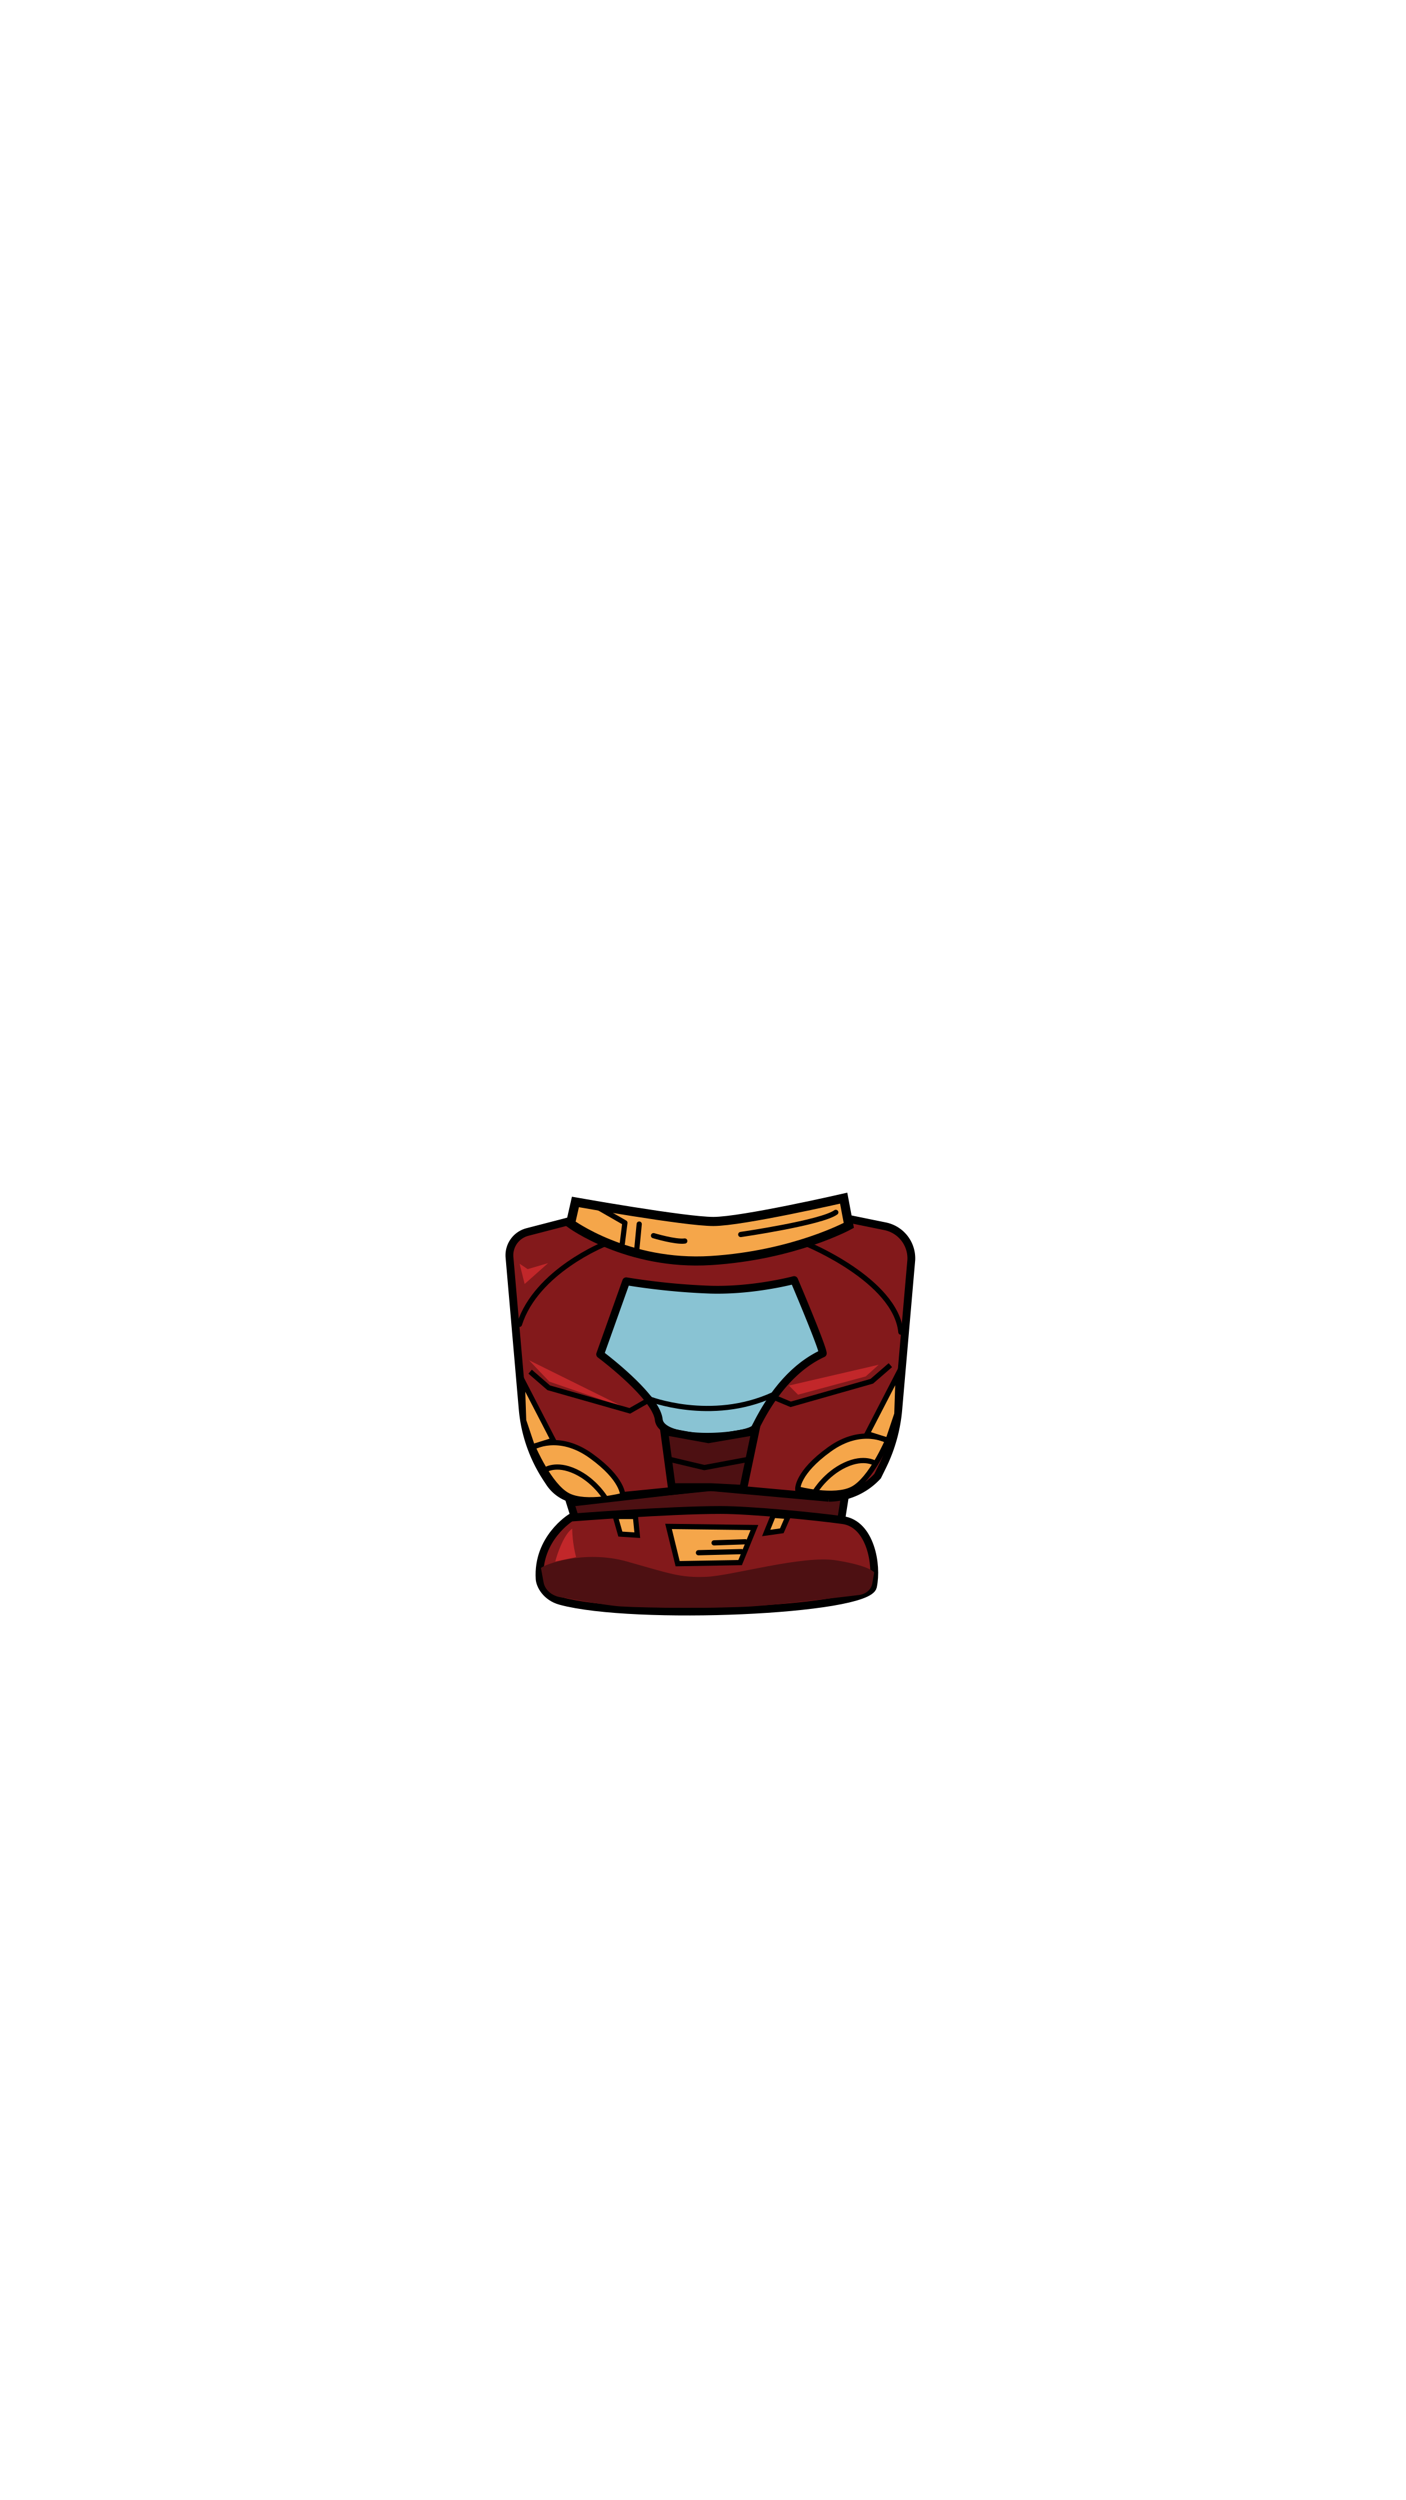 <svg id="Layer_5" data-name="Layer 5" xmlns="http://www.w3.org/2000/svg" viewBox="0 0 1080 1920">
  <defs>
    <style>
      .cls-1, .cls-9 {
        fill: #4d1012;
      }

      .cls-1, .cls-2, .cls-3, .cls-5, .cls-6, .cls-7, .cls-8 {
        stroke: #000;
      }

      .cls-1, .cls-2, .cls-5, .cls-6, .cls-8 {
        stroke-miterlimit: 10;
      }

      .cls-1, .cls-2, .cls-3 {
        stroke-width: 6px;
      }

      .cls-2 {
        fill: #83191b;
      }

      .cls-3 {
        fill: #89c3d3;
      }

      .cls-3, .cls-7 {
        stroke-linecap: round;
        stroke-linejoin: round;
      }

      .cls-4 {
        fill: #c2272a;
      }

      .cls-5, .cls-6 {
        fill: #f5a64a;
      }

      .cls-5 {
        stroke-width: 7px;
      }

      .cls-6, .cls-7, .cls-8 {
        stroke-width: 4px;
      }

      .cls-7, .cls-8 {
        fill: none;
      }
    </style>
  </defs>
  <title>FV_new_Body</title>
  <path class="cls-1" d="M438,1154l5,16s64-8,97-9,106,7,106,7l3-19-99.69-7.77Z"/>
  <path class="cls-2" d="M449.42,934.61l-44.27,11.47a18.48,18.48,0,0,0-13.79,19.51L401.48,1082A114.9,114.9,0,0,0,420,1135.29l2.14,3.25a29.62,29.62,0,0,0,25,13.33L546,1142l90.62,8.2a51.59,51.59,0,0,0,37.52-16.68l4-8.15A122.27,122.27,0,0,0,690,1082.44l10-114.92a25.12,25.12,0,0,0-20.08-25.82l-38.69-7.89s-44.18,23.47-81.69,24C502.56,958.57,449.42,934.61,449.42,934.61Z"/>
  <path class="cls-3" d="M481,983.92,461,1040s43,32,45,50.1c2.13,19.27,70,13.85,74,6.47s20-42.48,52-57.25c0-4.62-22-56.32-22-56.32s-31,8.31-64,7.39A520.8,520.8,0,0,1,481,983.92Z"/>
  <path class="cls-4" d="M399.14,970.49,403,986l18-16-15.69,4.6C400,971,399.14,970.49,399.14,970.49Z"/>
  <polygon class="cls-4" points="606 1064 613 1071 665 1057 675 1048 606 1064"/>
  <polygon class="cls-4" points="406.34 1044.54 422 1061 480 1081 406.34 1044.54"/>
  <path class="cls-5" d="M442,923l-3.77,16.63S482,972,546,968s106-27,106-27l-3.94-20.91S570,938,548,938,442,923,442,923Z"/>
  <path class="cls-6" d="M681.7,1106.4s-19.57-11.4-44.57,6.6-24.34,30.43-24.34,30.43,28,7.43,42.17,0S681.7,1106.4,681.7,1106.4Z"/>
  <polygon class="cls-6" points="666.13 1101 689.93 1054.97 688.9 1085.83 682.13 1106 666.13 1101"/>
  <path class="cls-7" d="M672.45,1123.89s-8.32-5.89-23.32,1.11-23,20.49-23,20.49"/>
  <path class="cls-8" d="M498,1074s48,19,96-3"/>
  <polyline class="cls-8" points="683.92 1048.34 669.66 1060.7 607.34 1078.42 592 1072"/>
  <path class="cls-6" d="M409.43,1111.4S429,1100,454,1118s24.34,30.43,24.34,30.43-28,7.43-42.17,0S409.43,1111.4,409.43,1111.4Z"/>
  <polygon class="cls-6" points="425 1106 401.2 1059.97 402.23 1090.83 409 1111 425 1106"/>
  <path class="cls-7" d="M418.69,1128.89S427,1123,442,1130s23,20.49,23,20.49"/>
  <polygon class="cls-1" points="510.23 1099.06 516 1142 546 1142 570.91 1143.29 580.17 1099.06 544.17 1105.23 510.23 1099.06"/>
  <polyline class="cls-8" points="407.21 1053.34 421.47 1065.7 483.79 1083.42 500.93 1073.66"/>
  <path class="cls-7" d="M619.23,955.06S688,983,692,1023"/>
  <polyline class="cls-7" points="514.34 1120.66 541 1127 575.03 1120.66"/>
  <path class="cls-7" d="M465,955.06S412,976,399,1017"/>
  <path class="cls-7" d="M569,948s62-9,73-17"/>
  <path class="cls-7" d="M502,948.89S519,954,526,953"/>
  <line class="cls-7" x1="489" y1="961" x2="491" y2="940"/>
  <polyline class="cls-7" points="457.77 926.26 480 939 478 955"/>
  <g>
    <path class="cls-2" d="M438.52,1165.4s-26,16-24,47.17c.32,5,5.14,13.88,16,16.83,56.23,15.31,236,7.58,240-10.94,3.68-17-2-48.18-23-51.11s-70.77-7.8-94-7.8C513.52,1159.55,438.52,1165.4,438.52,1165.4Z"/>
    <path class="cls-4" d="M442.52,1195.74l-16,3.37s5-19.36,13-25.25A94.94,94.94,0,0,0,442.52,1195.74Z"/>
    <polygon class="cls-6" points="594.03 1163.66 588.52 1177.22 600.52 1175.54 605.35 1164.53 594.03 1163.66"/>
    <polygon class="cls-6" points="472.66 1164.53 476.52 1178.07 489.52 1178.91 488.09 1164.53 472.66 1164.53"/>
    <polygon class="cls-6" points="513.52 1172.17 520.52 1200.79 568.52 1199.95 579.52 1173.02 513.52 1172.17"/>
    <line class="cls-7" x1="569.52" y1="1191.53" x2="536.52" y2="1192.37"/>
    <line class="cls-7" x1="572.52" y1="1183.96" x2="548.52" y2="1184.8"/>
    <path class="cls-9" d="M415.52,1204.16c2-2.53,33-14.31,66-5.05s41,12.62,61,11.78,74-16.83,100-12.63,29,9.26,29,9.26L670,1216.2c-.85,4.77-5.51,8.41-11.22,8.78,0,0-60.82,7.38-81.23,8.63-25.18,1.55-79.55,1.33-101,0-11.15-.69-44-6.82-44-6.82-7.61-.44-13.83-5.26-15-11.6Z"/>
  </g>
</svg>
